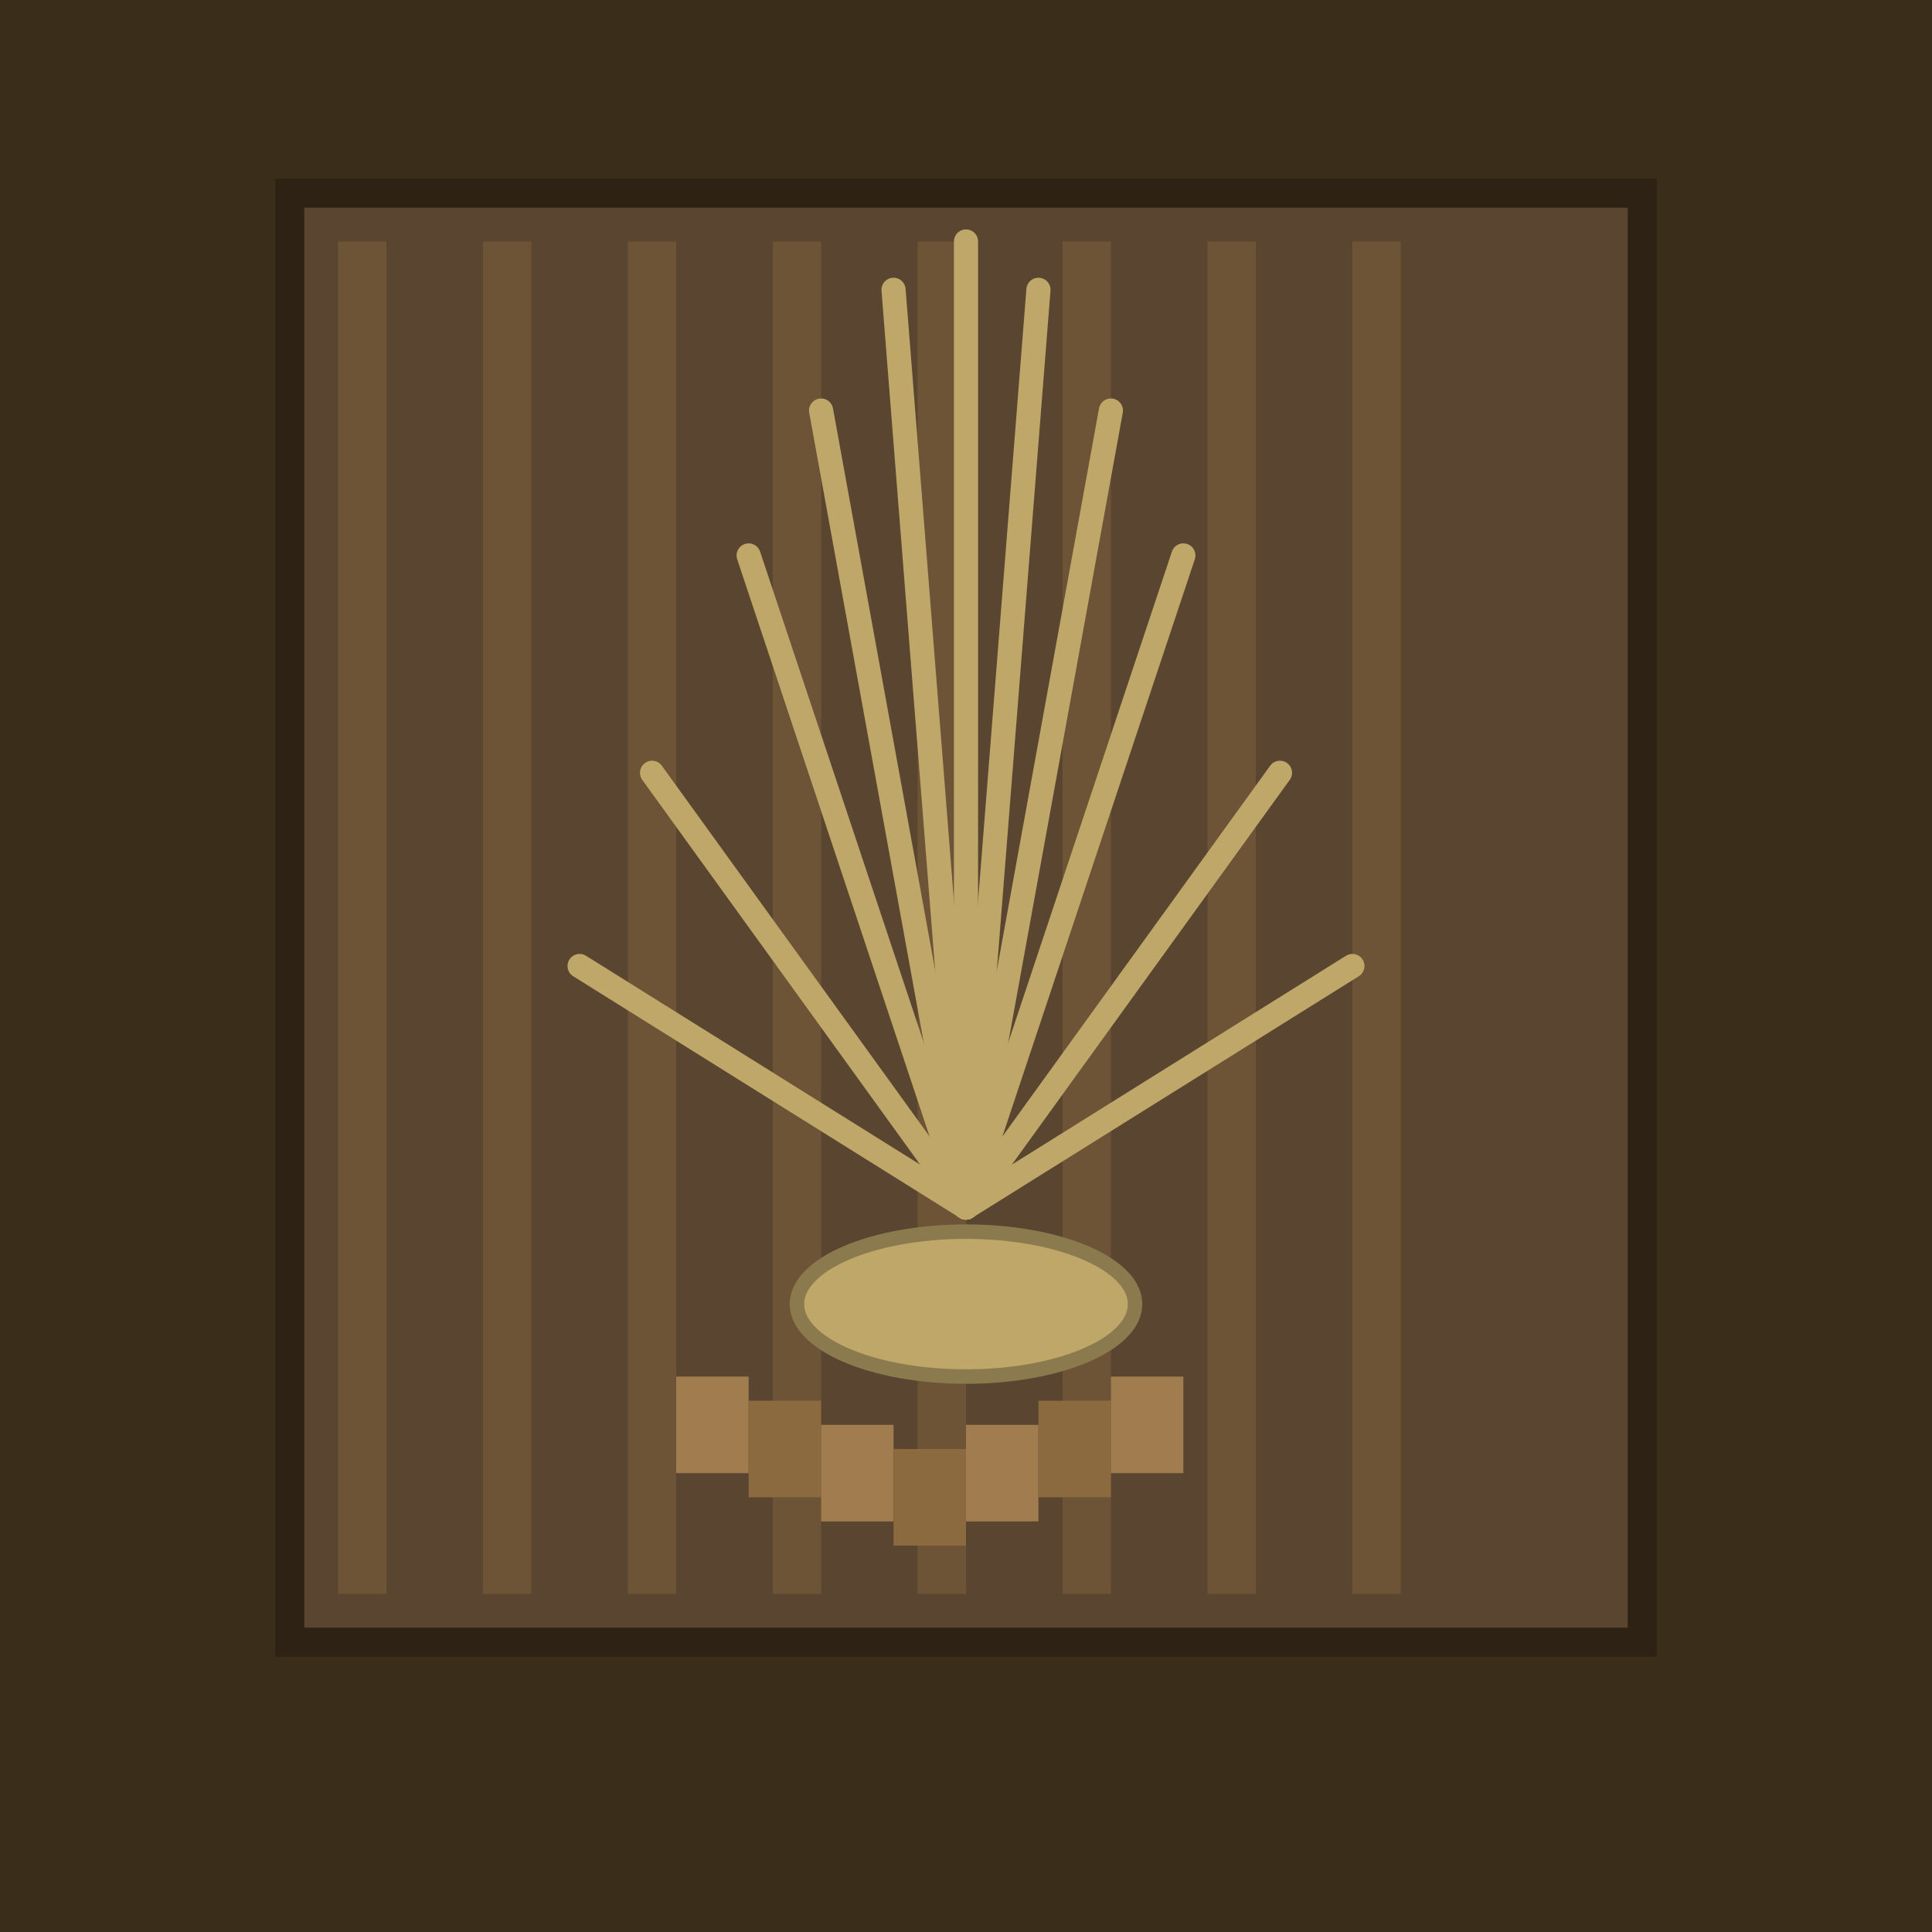 <svg viewBox="0 0 800 800" xmlns="http://www.w3.org/2000/svg">
	<!-- Houten hek achtergrond -->
	<rect x="0" y="0" width="800" height="800" fill="#3a2d1a"/>
	<rect x="120" y="80" width="560" height="600" fill="#5a4630" stroke="#2d2214" stroke-width="12"/>
	<!-- Hek planken -->
	<rect x="140" y="100" width="20" height="560" fill="#6d5436"/>
	<rect x="200" y="100" width="20" height="560" fill="#6d5436"/>
	<rect x="260" y="100" width="20" height="560" fill="#6d5436"/>
	<rect x="320" y="100" width="20" height="560" fill="#6d5436"/>
	<rect x="380" y="100" width="20" height="560" fill="#6d5436"/>
	<rect x="440" y="100" width="20" height="560" fill="#6d5436"/>
	<rect x="500" y="100" width="20" height="560" fill="#6d5436"/>
	<rect x="560" y="100" width="20" height="560" fill="#6d5436"/>
	<!-- Troon rugleuning: stokken in waaiervorm -->
	<g stroke="#bfa76a" stroke-width="10" stroke-linecap="round">
		<line x1="400" y1="500" x2="400" y2="100"/>
		<line x1="400" y1="500" x2="370" y2="120"/>
		<line x1="400" y1="500" x2="430" y2="120"/>
		<line x1="400" y1="500" x2="340" y2="170"/>
		<line x1="400" y1="500" x2="460" y2="170"/>
		<line x1="400" y1="500" x2="310" y2="230"/>
		<line x1="400" y1="500" x2="490" y2="230"/>
		<line x1="400" y1="500" x2="270" y2="320"/>
		<line x1="400" y1="500" x2="530" y2="320"/>
		<line x1="400" y1="500" x2="240" y2="400"/>
		<line x1="400" y1="500" x2="560" y2="400"/>
	</g>
	<!-- Troon zitting -->
	<ellipse cx="400" cy="540" rx="70" ry="30" fill="#bfa76a" stroke="#8c7a4f" stroke-width="6"/>
	<!-- Houtblokken onder troon -->
	<g>
		<rect x="280" y="570" width="30" height="40" fill="#a07c4f"/>
		<rect x="310" y="580" width="30" height="40" fill="#8c6a3f"/>
		<rect x="340" y="590" width="30" height="40" fill="#a07c4f"/>
		<rect x="370" y="600" width="30" height="40" fill="#8c6a3f"/>
		<rect x="400" y="590" width="30" height="40" fill="#a07c4f"/>
		<rect x="430" y="580" width="30" height="40" fill="#8c6a3f"/>
		<rect x="460" y="570" width="30" height="40" fill="#a07c4f"/>
	</g>
</svg>
